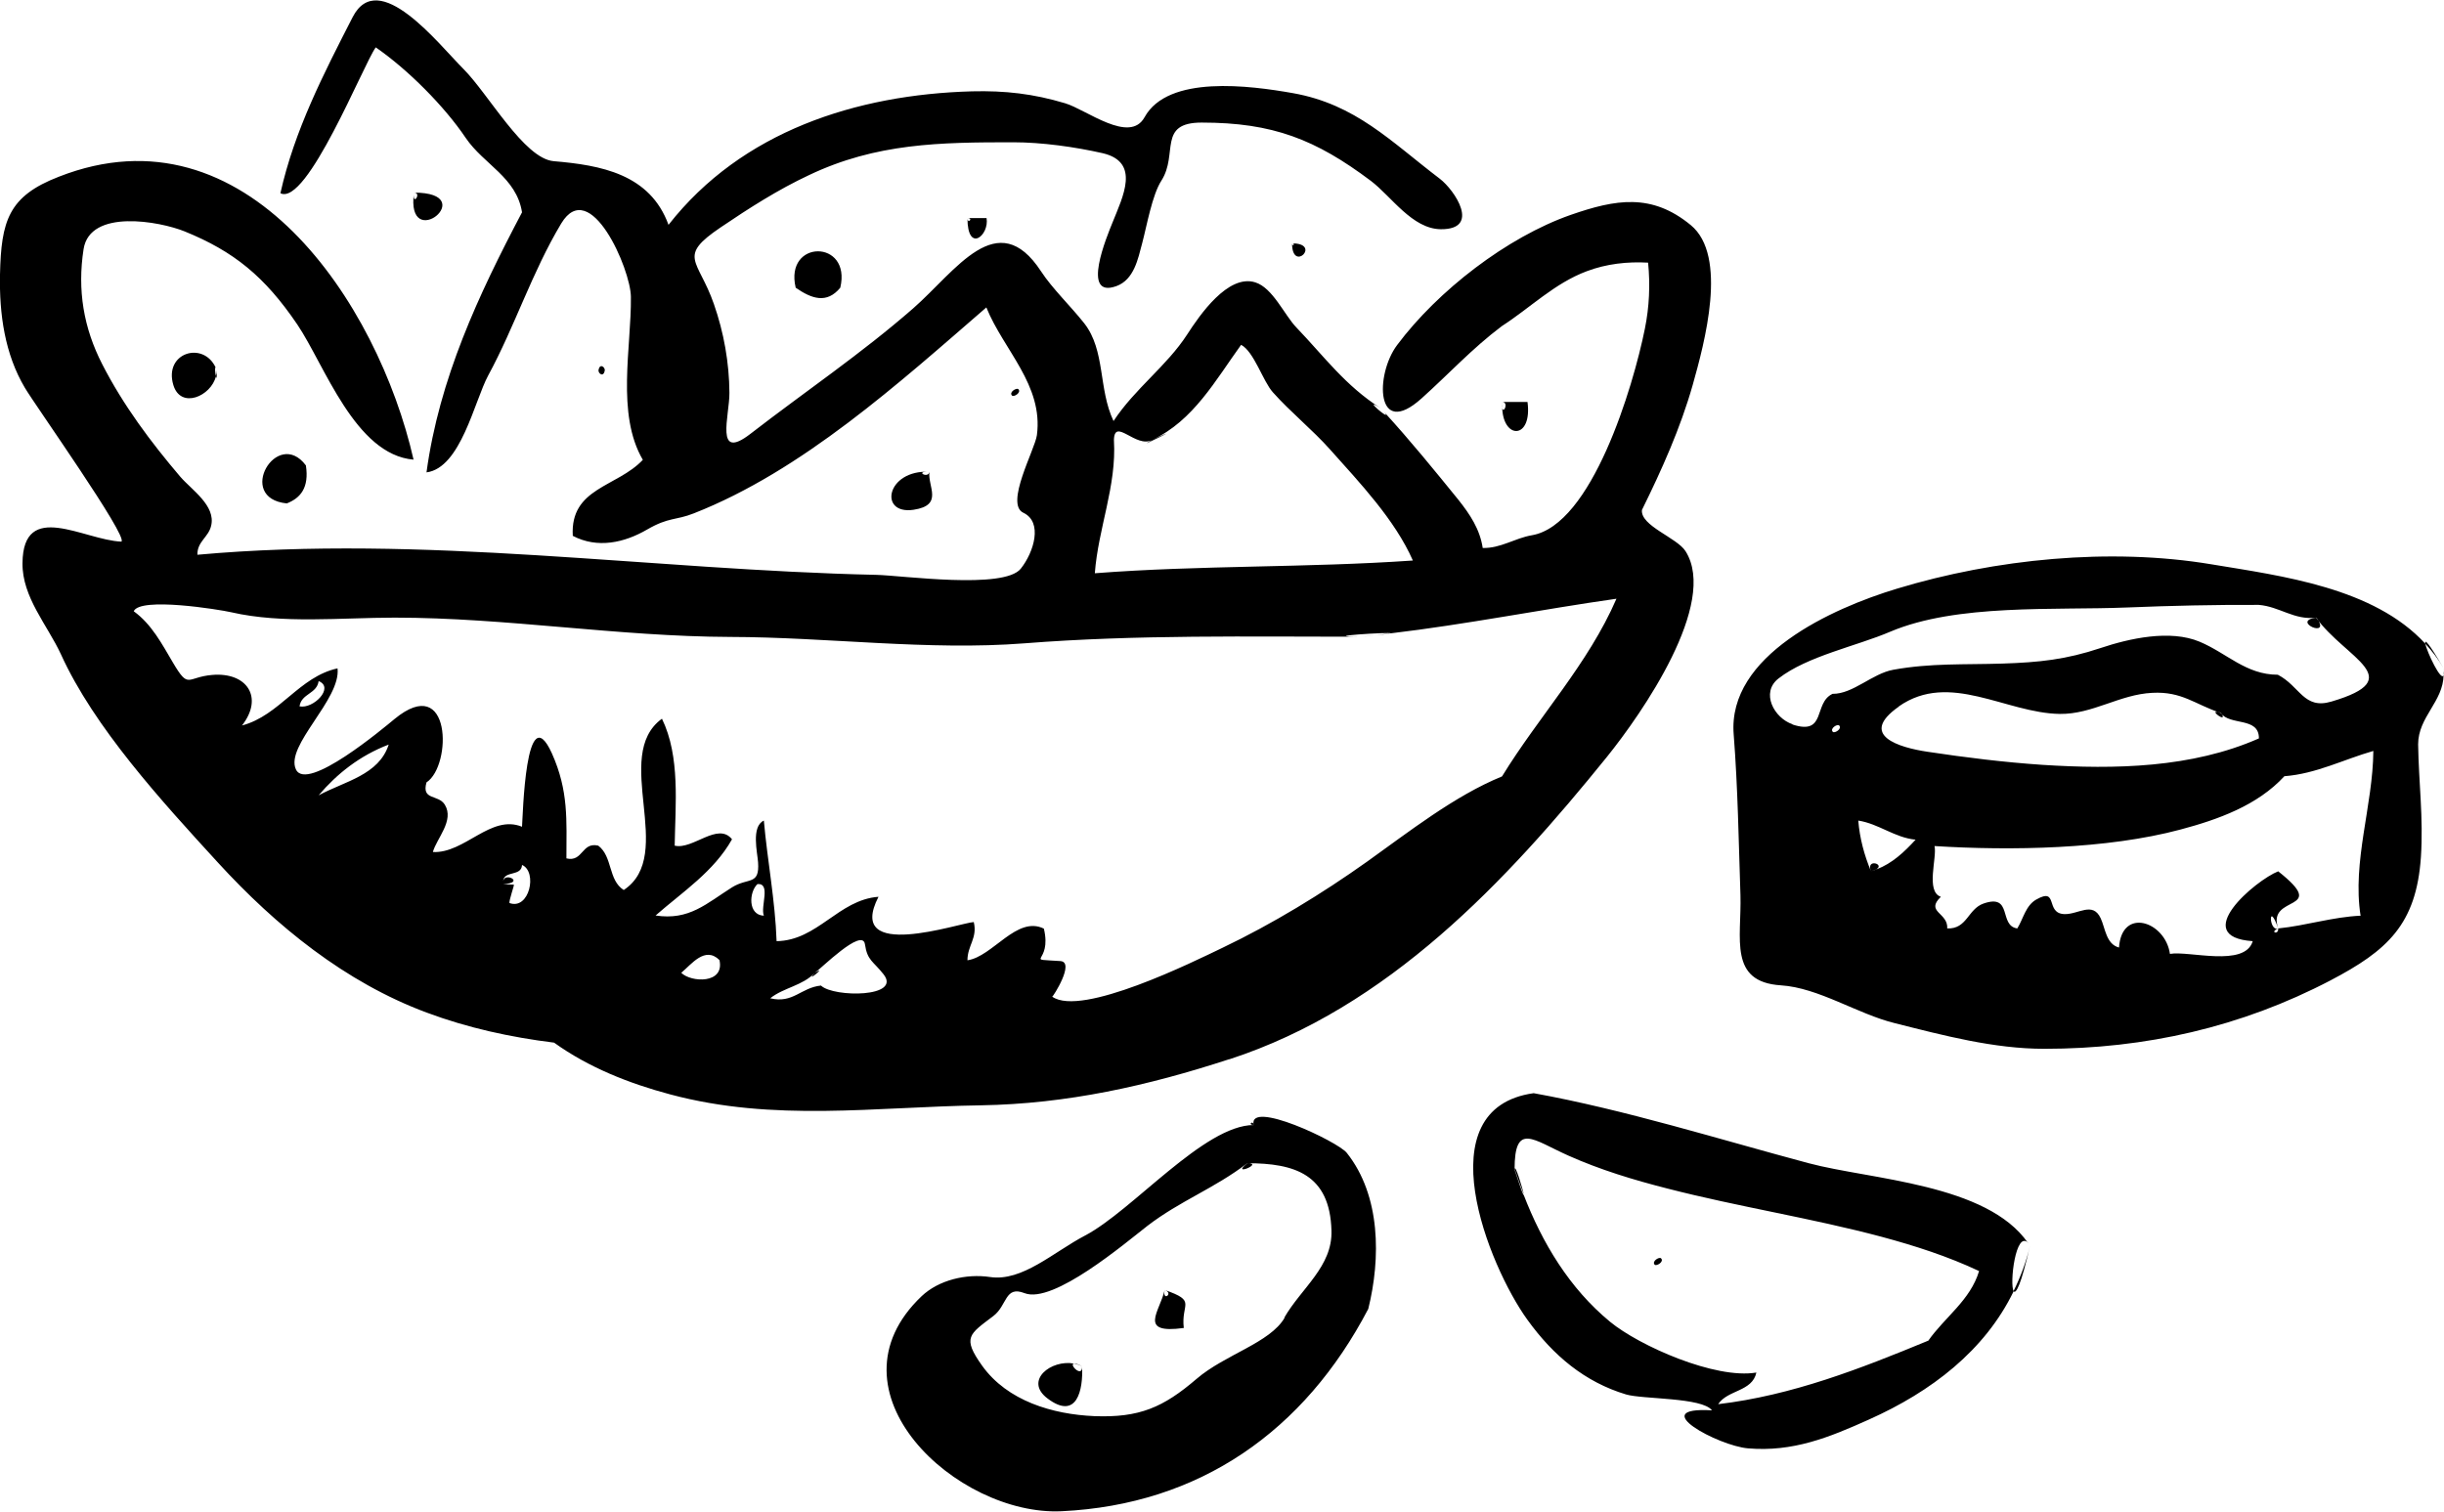 <?xml version="1.0" encoding="UTF-8"?>
<svg id="Layer_2" data-name="Layer 2" xmlns="http://www.w3.org/2000/svg" viewBox="0 0 122.8 75.97">
  <defs>
    <style>
      .cls-1 {
        fill-rule: evenodd;
      }
    </style>
  </defs>
  <g id="food_icons" data-name="food icons">
    <g id="chips-nachos">
      <path class="cls-1" d="M57.89,22.11c-1.19.65,2.1-.98,0,0h0ZM51.17,19.56c-.09-.09-.49.15-.32.32.09.09.48-.15.32-.32ZM46.7,23.71c-2.17-.11-2.57,2.17-.8,1.91,1.53-.23.7-1.17.8-1.91-.05.37-.79-.04,0,0ZM10.84,18.48c-.62-1.36-2.62-.76-2.13.87.37,1.23,1.9.56,2.14-.44-.04-.16-.07-.5-.01-.43ZM14.41,25.3c.69-.27,1.13-.79.96-1.91-1.45-1.93-3.56,1.65-.96,1.91ZM10.89,18.61c0,.1-.02.2-.05.3.03.13.06.14.05-.3ZM68.43,32c1.02-.1,1.41-.15,1.44-.17-.48.06-.95.13-1.44.17ZM40.94,48.89c-.57.61.72-.44,0,0h0ZM61.76,53.24c8-2.6,13.92-8.94,18.98-15.2,1.75-2.17,5.61-7.72,3.95-10.34-.43-.68-2.27-1.27-2.19-2.07,1-2.03,1.93-4.1,2.55-6.28.59-2.1,1.79-6.49-.1-8.04-1.96-1.61-3.76-1.3-6.03-.51-3.2,1.12-6.68,3.81-8.72,6.54-1.12,1.49-1.08,4.76,1.23,2.68,1.36-1.22,2.53-2.5,4.03-3.63,1.43-.92,2.64-2.15,4.27-2.76.98-.37,2.04-.49,3.08-.43.11,1.11.06,2.22-.16,3.31-.59,2.94-2.67,9.88-5.68,10.39-.87.15-1.56.66-2.47.64-.14-.94-.64-1.69-1.22-2.42-1.21-1.49-2.42-2.98-3.72-4.4.45.56-1.25-.88-.18-.2-1.79-1.14-2.84-2.6-4.24-4.06-.6-.62-1.19-2-2.07-2.27-1.37-.43-2.8,1.66-3.42,2.62-1.03,1.59-2.62,2.71-3.7,4.35-.77-1.62-.4-3.54-1.47-4.91-.67-.85-1.61-1.75-2.17-2.61-2.19-3.35-4.27-.03-6.43,1.86-2.61,2.28-5.43,4.18-8.17,6.3-1.82,1.41-1.05-.91-1.06-2.06-.01-1.51-.28-3.03-.78-4.46-.79-2.27-1.87-2.36.35-3.86,1.42-.96,2.87-1.89,4.43-2.62,3.38-1.61,6.59-1.65,10.26-1.65,1.43,0,3.09.23,4.5.55,1.9.45,1.01,2.18.49,3.48-.27.67-1.61,3.85.19,3.2.89-.32,1.09-1.37,1.3-2.16.23-.86.5-2.43.97-3.15.85-1.34-.21-2.91,2.02-2.91,3.58,0,5.73.85,8.5,2.93,1.03.78,2.08,2.42,3.52,2.43,2.01.01.7-1.96-.06-2.54-2.46-1.87-4.22-3.74-7.38-4.3-2.15-.38-6.27-.93-7.45,1.21-.75,1.36-2.92-.38-3.99-.7-1.6-.48-3.02-.64-4.68-.6-5.81.16-11.57,2.01-15.25,6.71-.93-2.56-3.41-3-5.77-3.2-1.49-.13-3.28-3.38-4.53-4.63-1.26-1.26-4.27-5.14-5.57-2.61-1.46,2.85-2.93,5.7-3.63,8.85,1.33.67,4.17-6.48,4.79-7.33,1.62,1.12,3.45,2.96,4.52,4.55.91,1.34,2.55,1.98,2.83,3.74-2.19,4.15-4.16,8.37-4.8,13.07,1.72-.22,2.41-3.59,3.1-4.87,1.34-2.47,2.21-5.21,3.67-7.64,1.45-2.4,3.49,2.3,3.5,3.69.03,2.52-.75,5.89.6,8.19-1.3,1.38-3.66,1.4-3.52,3.82,1.24.65,2.59.35,3.74-.32,1.09-.63,1.43-.45,2.34-.81,5.45-2.14,10.31-6.55,14.7-10.35.87,2.15,2.87,3.9,2.54,6.42-.1.73-1.62,3.46-.68,3.9.99.47.53,1.98-.13,2.81-.85,1.06-5.96.34-7.27.31-11.38-.25-22.71-2.04-34.1-1.01-.02-.66.56-.88.69-1.46.24-1.01-.98-1.8-1.55-2.46-1.49-1.75-2.87-3.6-3.92-5.65-.94-1.83-1.26-3.73-.94-5.79.32-2.04,3.82-1.4,5.08-.89,2.46,1,4.02,2.26,5.66,4.68,1.37,2.03,2.9,6.54,5.84,6.79-1.79-7.88-8.41-17.91-17.82-14.22C.42,9.86.06,11.1,0,13.8c-.04,1.98.24,3.99,1.25,5.69.52.88,5.2,7.48,4.85,7.73-1.88-.07-4.94-2.13-4.97,1.08-.02,1.71,1.25,3.11,1.93,4.58,1.67,3.68,5.07,7.39,7.89,10.47,2.92,3.19,6.4,6.02,10.49,7.54,2.06.77,4.22,1.24,6.4,1.51,1.74,1.25,3.77,2.05,5.83,2.6,5.22,1.4,10.29.63,15.61.55,4.33-.07,8.39-.98,12.49-2.32ZM55.97,22.11c.03-1.15,1.11.44,1.92,0,2.07-.96,3.19-3.01,4.47-4.78.65.34,1.1,1.84,1.6,2.39.9,1.01,1.97,1.86,2.87,2.87,1.48,1.66,3.26,3.53,4.16,5.58-5.32.37-10.67.23-15.98.64.17-2.27,1.1-4.38.96-6.69ZM16.01,39.97c.93-1.09,2.06-1.99,3.52-2.55-.49,1.53-2.2,1.84-3.52,2.55ZM25.6,45.39c-.04-.11.25-.91.22-.93-.18,0-.36-.02-.54-.03,1.12-.05.11-.62,0-.16.06-.53.92-.21.95-.8.79.34.37,2.29-.64,1.91ZM34.23,48.89c.51-.42,1.19-1.36,1.92-.64.27,1.21-1.43,1.13-1.92.64ZM38.38,46.02c-.81-.03-.75-1.19-.32-1.59.69-.05.14,1.13.32,1.59ZM41.26,49.53c-1.02.1-1.41.92-2.56.64.68-.54,1.63-.63,2.24-1.28.27-.17,2.4-2.31,2.52-1.43.12.82.41.84.93,1.5.94,1.18-2.49,1.17-3.13.58ZM48.93,46.34c-.68.03-6.49,2.04-4.79-1.27-2.01.15-3.06,2.2-5.12,2.23-.07-2.04-.46-4.03-.64-6.06-.65.3-.32,1.62-.29,2.1.08,1.17-.49.75-1.3,1.25-1.3.82-2.16,1.68-3.85,1.42,1.36-1.19,2.93-2.21,3.84-3.83-.71-.89-1.97.54-2.88.32.03-2.05.29-4.47-.64-6.38-2.56,1.86.75,6.84-1.92,8.61-.79-.5-.55-1.68-1.28-2.23-.84-.2-.76.84-1.6.64,0-1.93.12-3.38-.73-5.28-1.33-2.92-1.46,3.22-1.5,3.69-1.57-.64-2.88,1.35-4.48,1.27.19-.69,1.09-1.58.6-2.38-.33-.53-1.18-.2-.92-1.12,1.29-.84,1.26-5.54-1.6-3.19-.57.47-4.41,3.7-4.96,2.54-.56-1.19,2.27-3.52,2.09-5.08-1.93.42-2.91,2.37-4.8,2.87,1.1-1.41.25-2.69-1.5-2.54-1.29.11-1.16.75-1.97-.62-.55-.93-1.07-1.93-1.97-2.58.31-.73,4.29-.09,4.9.05,2.56.59,5.53.27,8.21.27,5.6,0,11.2.95,16.86.97,4.9.01,9.96.7,14.8.32,5.6-.44,11.31-.33,16.94-.33-2.47,0,1.54-.25,1.44-.17,3.8-.45,7.56-1.2,11.35-1.74-1.42,3.28-3.9,5.91-5.75,8.93-2.38.97-4.7,2.8-6.79,4.29-2.25,1.6-4.74,3.12-7.25,4.32-1.44.69-7.09,3.5-8.56,2.46.03.02,1.16-1.74.41-1.79-1.91-.13-.4.17-.83-1.63-1.36-.67-2.57,1.41-3.84,1.59,0-.74.51-1.12.32-1.91ZM15.05,35.5c.09-.65.87-.62.96-1.27.81.32-.26,1.41-.96,1.27ZM20.8,9.68c.42,0-.1.74,0,0-.43,3.12,3.42,0,0,0ZM53.97,68.53c-1.15-.22-2.53.85-1.34,1.75,1.48,1.12,1.8-.42,1.74-1.62.03.63-.69-.11-.4-.13ZM102,62.6c-.19.83-.48,1.58-.83,2.29.12.17.38-.31.83-2.29ZM30.39,18.61c0-.18-.26-.36-.32,0,0,.18.26.36.32,0ZM122.78,33.59c.02.12,0,.23,0,.34.02-.06.02-.16,0-.34ZM83.14,63.56c.09.09.49-.15.32-.32-.09-.09-.48.15-.32.32ZM76.11,58.77c.14.42.29.84.45,1.25-.03-.22-.45-1.59-.45-1.25ZM121.86,32.35c.34.37.66.78.92,1.24-.76-1.31-.96-1.49-.92-1.24ZM116.39,31.04c-1.34.17.81,1.11,0,0h0ZM111.59,35.82c-.8-.26.44.63,0,0h0ZM121.86,32.35c-2.59-2.82-7.19-3.4-10.75-3.99-5.1-.85-10.86-.27-15.78,1.22-3.29.99-8.54,3.37-8.22,7.33.21,2.69.25,5.39.34,8.09.06,2.16-.61,4.35,2.03,4.52,1.9.12,3.85,1.44,5.72,1.9,2.46.62,4.98,1.29,7.52,1.29,5.07,0,9.89-1.09,14.38-3.44,2.84-1.49,4.31-2.8,4.54-6.2.13-1.97-.11-3.72-.14-5.66,0-1.38,1.26-2.14,1.28-3.49-.1.4-.85-1.17-.92-1.58ZM90.07,36.4c-.93-.31-1.62-1.59-.71-2.3,1.45-1.13,3.93-1.63,5.61-2.35,3.35-1.42,8.26-1.07,11.92-1.22,2.2-.09,4.4-.14,6.6-.13,1.04.08,1.79.78,2.88.64,1.5,2.07,4.71,3.06.77,4.22-1.39.41-1.57-.77-2.69-1.35-1.6,0-2.55-1.08-3.93-1.66-1.48-.62-3.52-.17-4.98.32-1.74.58-3.08.72-4.94.78-1.89.06-3.6-.03-5.47.31-1.06.19-2.02,1.22-3.05,1.21-.98.45-.29,2.11-2.02,1.54ZM92.09,36.78c-.16-.17.23-.41.32-.32.16.17-.23.41-.32.32ZM94.29,43.68c-.06.04-.15.07-.28.11-.34-.81-.57-1.67-.64-2.55,1.03.16,1.83.86,2.88.96-.57.62-1.17,1.19-1.96,1.49ZM95.41,35.5c2.55-1.78,5.37.34,8.09.38,1.64.02,3-.98,4.64-1.06,1.5-.08,2.14.58,3.44,1.01.46.66,1.93.18,1.92,1.28-3.37,1.49-7.25,1.56-10.86,1.33-1.94-.13-3.88-.37-5.8-.66-1.4-.21-3.5-.82-1.43-2.27ZM118.62,46.02c-1.41.06-2.75.5-4.15.64.03.35-.46.19,0,0-.47.2-.51-1.46,0,0-.61-1.74,2.64-.78,0-2.87-1.14.45-4.5,3.29-1.28,3.51-.4,1.33-3.2.47-4.16.64-.23-1.63-2.42-2.37-2.56-.32-.65-.17-.69-.98-.92-1.47-.4-.86-1.12-.19-1.82-.21-.99-.03-.28-1.38-1.42-.73-.53.3-.65.97-.95,1.45-.95-.13-.21-1.77-1.7-1.25-.79.28-.82,1.29-1.82,1.25.05-.8-1.12-.82-.32-1.59-.78-.26-.18-1.99-.32-2.55,3.84.24,8.67.16,12.36-.83,1.88-.5,3.87-1.21,5.22-2.68,1.59-.12,2.97-.84,4.47-1.27-.02,2.74-1.07,5.56-.64,8.29ZM94.01,43.79c.1-.03.18-.07.28-.11.42-.26-.55-.55-.28.11ZM101.9,62.47c-2.07-2.99-7.91-3.18-11.02-4.01-4.46-1.19-9.24-2.69-13.82-3.52-5.47.76-2.27,8.68-.32,11.38,1.31,1.82,2.9,3.14,4.96,3.76.83.25,3.82.14,4.32.8-3.38-.2.33,1.79,1.81,1.91,2.25.19,4.06-.54,6.08-1.45,3.13-1.4,5.82-3.46,7.27-6.45-.22-.33.1-3.1.73-2.42ZM96.88,67.38c-3.41,1.41-6.84,2.75-10.55,3.19.48-.73,1.71-.62,1.92-1.59-2.06.35-5.88-1.34-7.35-2.55-2.04-1.68-3.41-3.96-4.35-6.4.02.12-.08-.12-.45-1.25,0-2.42.93-1.49,2.71-.7,1.59.71,3.27,1.22,4.96,1.65,3.57.92,7.22,1.48,10.78,2.43,1.67.45,3.32.98,4.89,1.72-.44,1.47-1.72,2.31-2.56,3.51ZM39.98,14.46c.81.56,1.56.82,2.24,0,.58-2.44-2.82-2.44-2.24,0ZM75.48,20.52c0-.11-.02-.2-.01-.32-.01.17,0,.26.01.32ZM76.75,20.2h-1.28c.35,0,.09.6.01.32.07,1.59,1.52,1.55,1.27-.32ZM48.61,10.96c0,1.79,1.11.87.96,0h-.96c.32,0,0,.32,0,0ZM64.92,12.23c0,1.5,1.51,0,0,0,.21,0,0,.21,0,0ZM63,56.54c-2.5,0-6.1,4.31-8.49,5.56-1.58.83-3.15,2.32-4.76,2.08-1.21-.18-2.58.15-3.44.96-5.03,4.78,1.77,11.06,7.03,10.81,6.94-.33,12.2-4.03,15.41-10.17.63-2.54.63-5.69-1.08-7.84-.45-.57-4.96-2.7-4.68-1.4ZM64.55,66.22c-.73,1.27-3,1.85-4.43,3.08-1.67,1.43-2.87,1.96-5.14,1.87-2.09-.09-4.36-.76-5.63-2.53-1.02-1.43-.65-1.58.56-2.5.71-.54.57-1.54,1.57-1.15,1.44.56,5.05-2.51,6.17-3.38,1.64-1.26,3.38-1.89,5.02-3.15,2.37,0,4.15.55,4.23,3.38.06,1.81-1.51,2.89-2.37,4.38ZM58.52,64.83c.48.17-.13.61,0,0-.24,1.08-1.37,2.23.96,1.91-.15-1.25.68-1.34-.96-1.91ZM53.97,68.53c.14.03.27.07.4.13-.22-.11-.33-.14-.4-.13ZM63,56.54c-.06-.27-.32,0,0,0h0ZM62.68,58.46c-.9.69.85,0,0,0h0Z"/>
    </g>
  </g>
</svg>